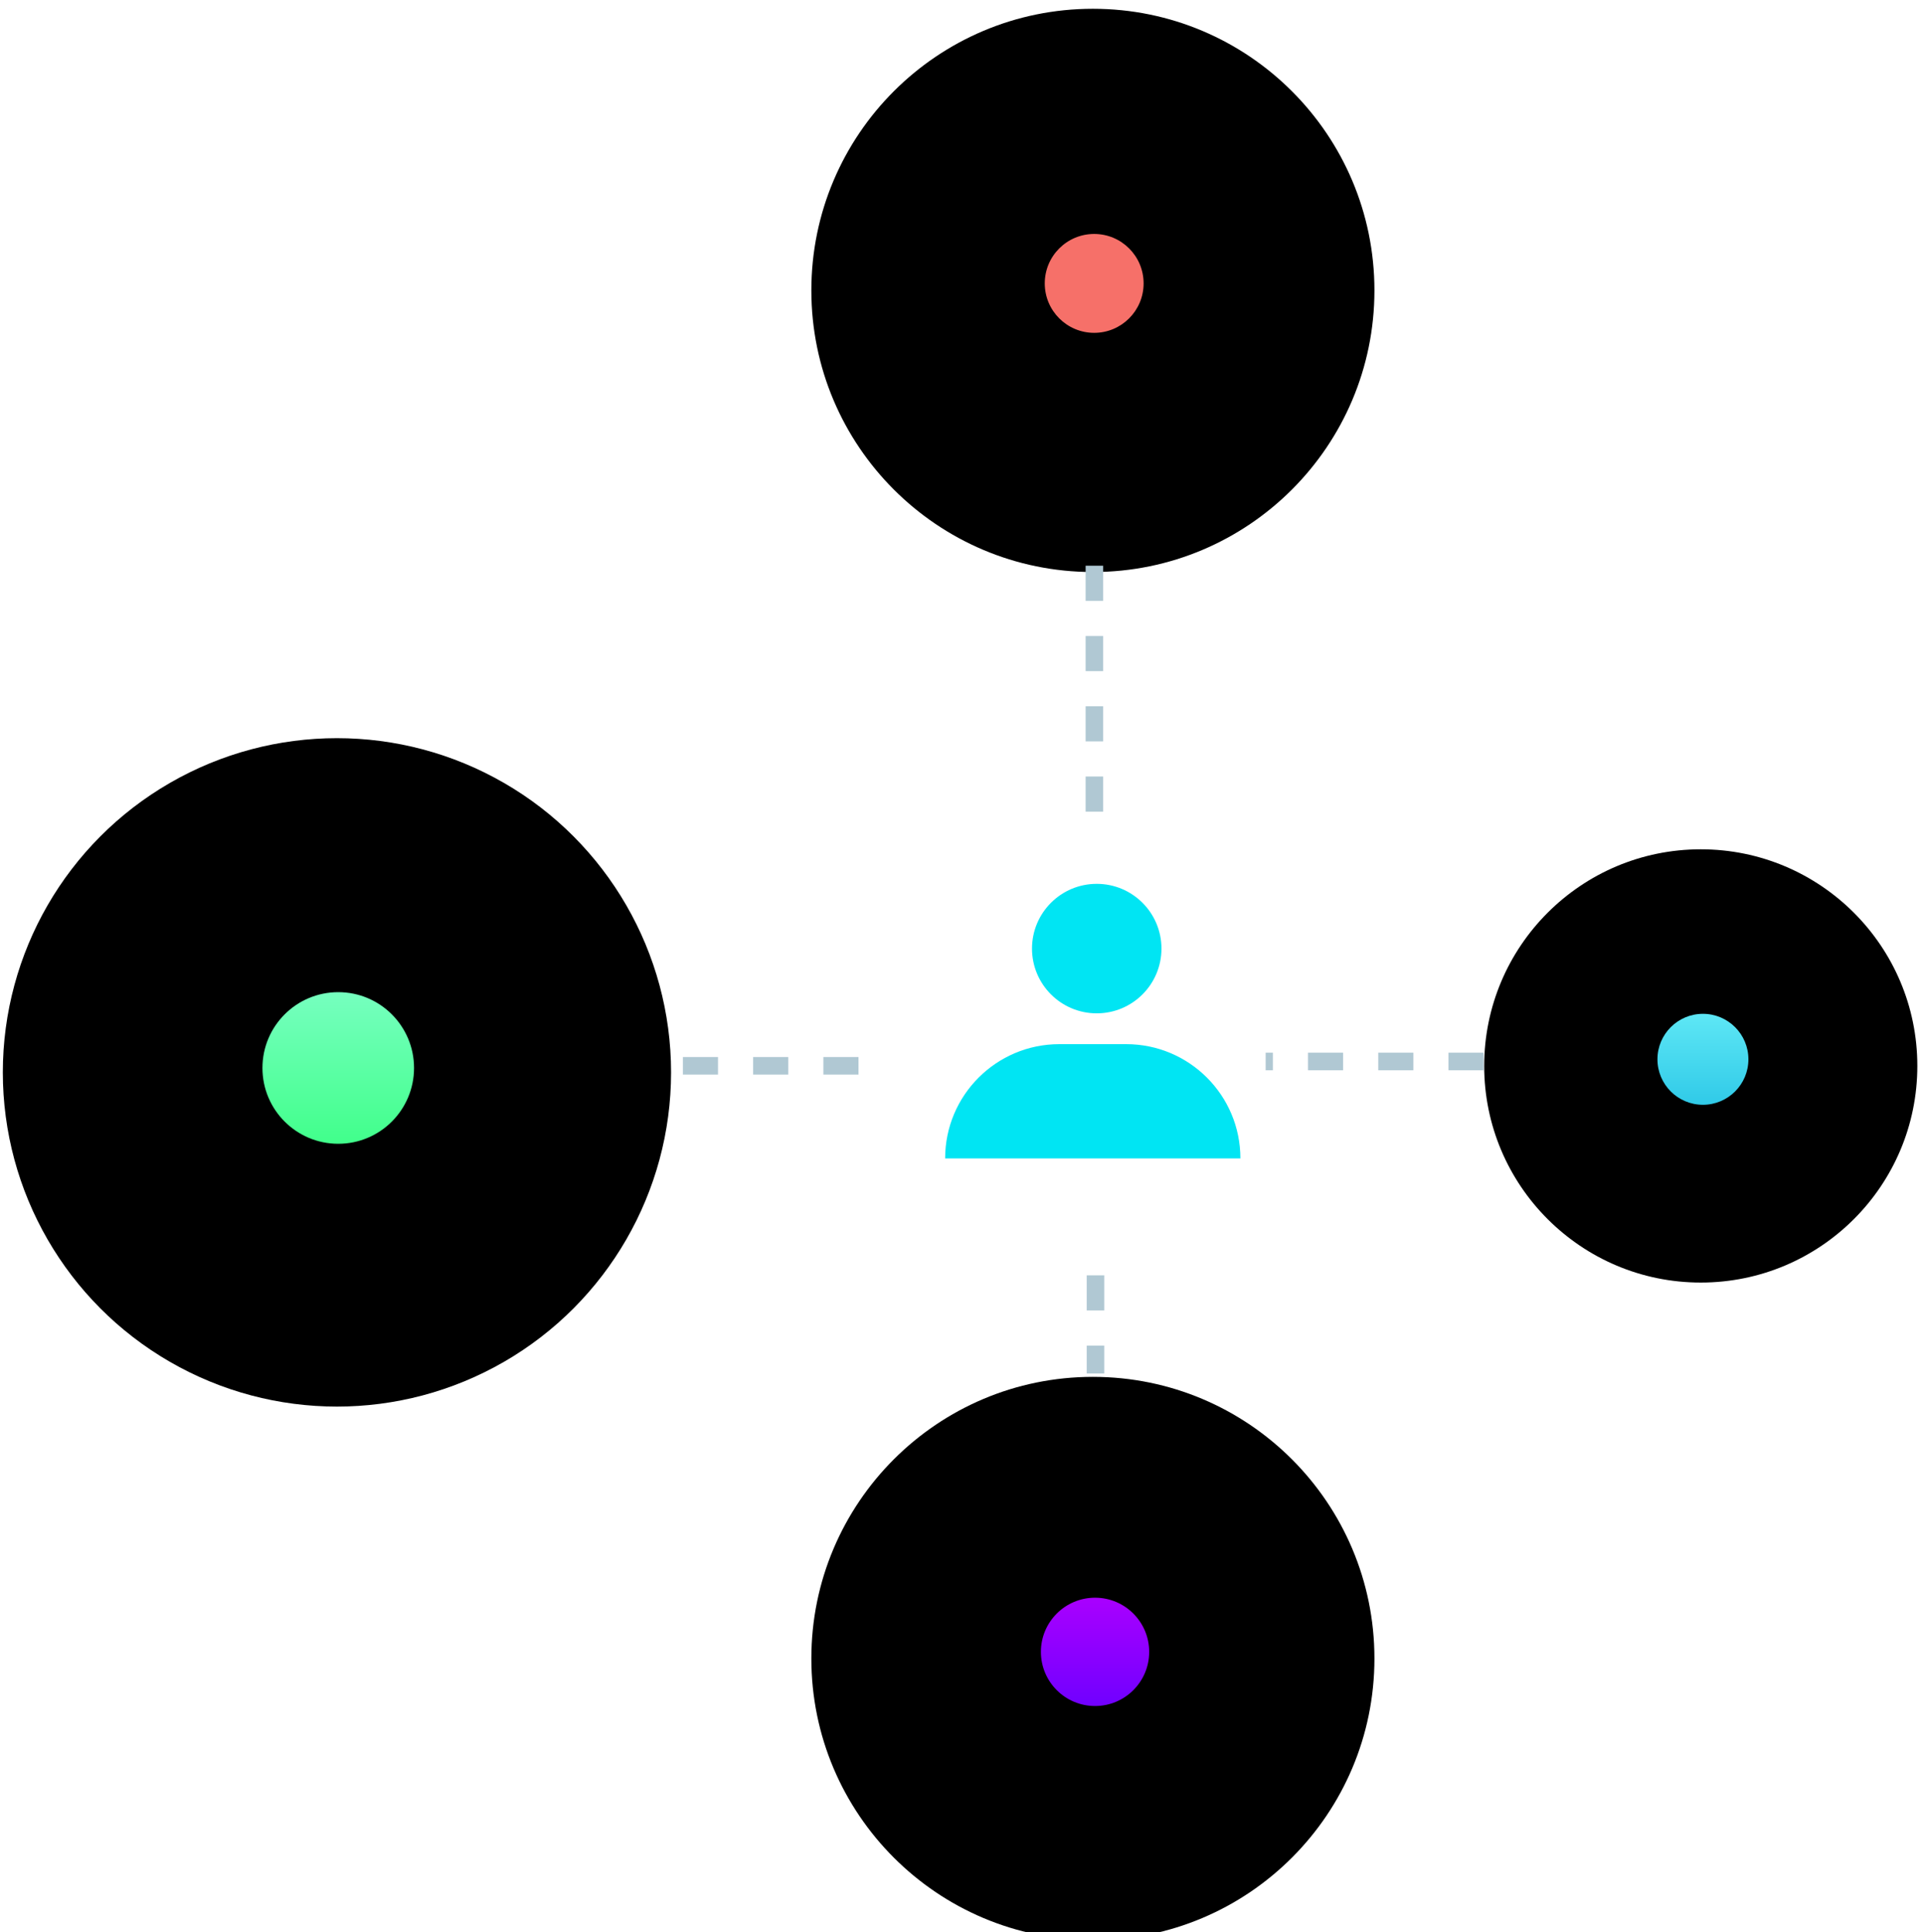 <svg width="219" height="220" viewBox="0 0 219 220" xmlns="http://www.w3.org/2000/svg" xmlns:xlink="http://www.w3.org/1999/xlink">
    <title>
        343A8C4A-F56F-4212-85A2-4A5B3D9913E7
    </title>
    <defs>
        <circle id="b" cx="38.373" cy="38.373" r="38.051"/>
        <filter x="-7.2%" y="-7.2%" width="114.5%" height="114.5%" filterUnits="objectBoundingBox" id="a">
            <feGaussianBlur stdDeviation="5" in="SourceAlpha" result="shadowBlurInner1"/>
            <feOffset dy="1" in="shadowBlurInner1" result="shadowOffsetInner1"/>
            <feComposite in="shadowOffsetInner1" in2="SourceAlpha" operator="arithmetic" k2="-1" k3="1" result="shadowInnerInner1"/>
            <feColorMatrix values="0 0 0 0 0.035 0 0 0 0 0.443 0 0 0 0 1 0 0 0 0.25 0" in="shadowInnerInner1"/>
        </filter>
        <circle id="d" cx="38.252" cy="38.252" r="23.527"/>
        <filter x="-11.7%" y="-11.7%" width="123.4%" height="123.4%" filterUnits="objectBoundingBox" id="c">
            <feGaussianBlur stdDeviation="5" in="SourceAlpha" result="shadowBlurInner1"/>
            <feOffset dy="1" in="shadowBlurInner1" result="shadowOffsetInner1"/>
            <feComposite in="shadowOffsetInner1" in2="SourceAlpha" operator="arithmetic" k2="-1" k3="1" result="shadowInnerInner1"/>
            <feColorMatrix values="0 0 0 0 0.035 0 0 0 0 0.443 0 0 0 0 1 0 0 0 0.4 0" in="shadowInnerInner1"/>
        </filter>
        <linearGradient x1="50%" y1="0%" x2="50%" y2="100%" id="g">
            <stop stop-color="#76FFBF" offset="0%"/>
            <stop stop-color="#41FF8B" offset="100%"/>
        </linearGradient>
        <circle id="f" cx="38.521" cy="121.592" r="8.632"/>
        <filter x="-95.6%" y="-78.2%" width="291.1%" height="291.1%" filterUnits="objectBoundingBox" id="e">
            <feOffset dy="3" in="SourceAlpha" result="shadowOffsetOuter1"/>
            <feGaussianBlur stdDeviation="5" in="shadowOffsetOuter1" result="shadowBlurOuter1"/>
            <feColorMatrix values="0 0 0 0 0.255 0 0 0 0 1 0 0 0 0 0.545 0 0 0 0.5 0" in="shadowBlurOuter1"/>
        </filter>
        <circle id="i" cx="24.664" cy="24.664" r="24.664"/>
        <filter x="-11.2%" y="-11.2%" width="122.3%" height="122.3%" filterUnits="objectBoundingBox" id="h">
            <feGaussianBlur stdDeviation="5" in="SourceAlpha" result="shadowBlurInner1"/>
            <feOffset dy="1" in="shadowBlurInner1" result="shadowOffsetInner1"/>
            <feComposite in="shadowOffsetInner1" in2="SourceAlpha" operator="arithmetic" k2="-1" k3="1" result="shadowInnerInner1"/>
            <feColorMatrix values="0 0 0 0 0.035 0 0 0 0 0.443 0 0 0 0 1 0 0 0 0.25 0" in="shadowInnerInner1"/>
        </filter>
        <circle id="k" cx="24.586" cy="24.586" r="15.249"/>
        <filter x="-18%" y="-18%" width="136.1%" height="136.1%" filterUnits="objectBoundingBox" id="j">
            <feGaussianBlur stdDeviation="5" in="SourceAlpha" result="shadowBlurInner1"/>
            <feOffset dy="1" in="shadowBlurInner1" result="shadowOffsetInner1"/>
            <feComposite in="shadowOffsetInner1" in2="SourceAlpha" operator="arithmetic" k2="-1" k3="1" result="shadowInnerInner1"/>
            <feColorMatrix values="0 0 0 0 0.035 0 0 0 0 0.443 0 0 0 0 1 0 0 0 0.4 0" in="shadowInnerInner1"/>
        </filter>
        <linearGradient x1="50%" y1="0%" x2="50%" y2="100%" id="n">
            <stop stop-color="#5EE7F5" offset="0%"/>
            <stop stop-color="#30CAE8" offset="100%"/>
        </linearGradient>
        <circle id="m" cx="193.937" cy="120.605" r="5.179"/>
        <filter x="-159.3%" y="-130.3%" width="418.6%" height="418.6%" filterUnits="objectBoundingBox" id="l">
            <feOffset dy="3" in="SourceAlpha" result="shadowOffsetOuter1"/>
            <feGaussianBlur stdDeviation="5" in="shadowOffsetOuter1" result="shadowBlurOuter1"/>
            <feColorMatrix values="0 0 0 0 0.188 0 0 0 0 0.792 0 0 0 0 0.91 0 0 0 0.5 0" in="shadowBlurOuter1"/>
        </filter>
        <circle id="p" cx="32.063" cy="32.063" r="32.063"/>
        <filter x="-8.6%" y="-8.6%" width="117.2%" height="117.2%" filterUnits="objectBoundingBox" id="o">
            <feGaussianBlur stdDeviation="5" in="SourceAlpha" result="shadowBlurInner1"/>
            <feOffset dy="1" in="shadowBlurInner1" result="shadowOffsetInner1"/>
            <feComposite in="shadowOffsetInner1" in2="SourceAlpha" operator="arithmetic" k2="-1" k3="1" result="shadowInnerInner1"/>
            <feColorMatrix values="0 0 0 0 0.035 0 0 0 0 0.443 0 0 0 0 1 0 0 0 0.25 0" in="shadowInnerInner1"/>
        </filter>
        <circle id="r" cx="31.962" cy="31.962" r="19.824"/>
        <filter x="-13.9%" y="-13.9%" width="127.7%" height="127.7%" filterUnits="objectBoundingBox" id="q">
            <feGaussianBlur stdDeviation="5" in="SourceAlpha" result="shadowBlurInner1"/>
            <feOffset dy="1" in="shadowBlurInner1" result="shadowOffsetInner1"/>
            <feComposite in="shadowOffsetInner1" in2="SourceAlpha" operator="arithmetic" k2="-1" k3="1" result="shadowInnerInner1"/>
            <feColorMatrix values="0 0 0 0 0.035 0 0 0 0 0.443 0 0 0 0 1 0 0 0 0.4 0" in="shadowInnerInner1"/>
        </filter>
        <linearGradient x1="50%" y1="0%" x2="50%" y2="100%" id="u">
            <stop stop-color="#A900FF" offset="0%"/>
            <stop stop-color="#7000FF" offset="100%"/>
        </linearGradient>
        <circle id="t" cx="32.309" cy="32.309" r="6.166"/>
        <filter x="-133.8%" y="-109.5%" width="367.6%" height="367.6%" filterUnits="objectBoundingBox" id="s">
            <feOffset dy="3" in="SourceAlpha" result="shadowOffsetOuter1"/>
            <feGaussianBlur stdDeviation="5" in="shadowOffsetOuter1" result="shadowBlurOuter1"/>
            <feColorMatrix values="0 0 0 0 0.439 0 0 0 0 0 0 0 0 0 1 0 0 0 0.5 0" in="shadowBlurOuter1"/>
        </filter>
        <circle id="w" cx="32.063" cy="32.063" r="32.063"/>
        <filter x="-8.6%" y="-8.6%" width="117.2%" height="117.2%" filterUnits="objectBoundingBox" id="v">
            <feGaussianBlur stdDeviation="5" in="SourceAlpha" result="shadowBlurInner1"/>
            <feOffset dy="1" in="shadowBlurInner1" result="shadowOffsetInner1"/>
            <feComposite in="shadowOffsetInner1" in2="SourceAlpha" operator="arithmetic" k2="-1" k3="1" result="shadowInnerInner1"/>
            <feColorMatrix values="0 0 0 0 0.035 0 0 0 0 0.443 0 0 0 0 1 0 0 0 0.25 0" in="shadowInnerInner1"/>
        </filter>
        <circle id="y" cx="31.962" cy="31.962" r="19.824"/>
        <filter x="-13.9%" y="-13.9%" width="127.7%" height="127.7%" filterUnits="objectBoundingBox" id="x">
            <feGaussianBlur stdDeviation="5" in="SourceAlpha" result="shadowBlurInner1"/>
            <feOffset dy="1" in="shadowBlurInner1" result="shadowOffsetInner1"/>
            <feComposite in="shadowOffsetInner1" in2="SourceAlpha" operator="arithmetic" k2="-1" k3="1" result="shadowInnerInner1"/>
            <feColorMatrix values="0 0 0 0 0.035 0 0 0 0 0.443 0 0 0 0 1 0 0 0 0.4 0" in="shadowInnerInner1"/>
        </filter>
        <circle id="A" cx="124.611" cy="32.266" r="5.629"/>
        <filter x="-146.6%" y="-119.9%" width="393.1%" height="393.1%" filterUnits="objectBoundingBox" id="z">
            <feOffset dy="3" in="SourceAlpha" result="shadowOffsetOuter1"/>
            <feGaussianBlur stdDeviation="5" in="shadowOffsetOuter1" result="shadowBlurOuter1"/>
            <feColorMatrix values="0 0 0 0 0.965 0 0 0 0 0.439 0 0 0 0 0.412 0 0 0 0.5 0" in="shadowBlurOuter1"/>
        </filter>
    </defs>
    <g fill="none" fill-rule="evenodd">
        <g fill="#000" transform="translate(0 82.72)">
            <use filter="url(#a)" xlink:href="#b"/>
            <use filter="url(#c)" xlink:href="#d"/>
        </g>
        <use fill="#000" filter="url(#e)" xlink:href="#f"/>
        <use fill="url(#g)" xlink:href="#f"/>
        <g fill="#000" transform="translate(169.027 95.695)">
            <use filter="url(#h)" xlink:href="#i"/>
            <use filter="url(#j)" xlink:href="#k"/>
        </g>
        <use fill="#000" filter="url(#l)" xlink:href="#m"/>
        <use fill="url(#n)" xlink:href="#m"/>
        <use filter="url(#o)" xlink:href="#p" fill="#000" transform="translate(92.4 155.76)"/>
        <use filter="url(#q)" xlink:href="#r" fill="#000" transform="translate(92.4 155.76)"/>
        <g transform="translate(92.4 155.76)">
            <use fill="#000" filter="url(#s)" xlink:href="#t"/>
            <use fill="url(#u)" xlink:href="#t"/>
        </g>
        <g fill="#000" transform="translate(92.4)">
            <use filter="url(#v)" xlink:href="#w"/>
            <use filter="url(#x)" xlink:href="#y"/>
        </g>
        <use fill="#000" filter="url(#z)" xlink:href="#A"/>
        <use fill="#F67069" xlink:href="#A"/>
        <path d="M97.77 121.345H76.56m48.198 23.855v11.177m-.123-91.968v28.44m44.325 28.003h-24.822" stroke="#B0C8D3" stroke-width="2" stroke-dasharray="4,4"/>
        <path d="M107.636 131.89h33.626c0-7.186-5.825-13.011-13.01-13.011h-7.605c-7.186 0-13.01 5.825-13.01 13.01z" fill="#00E5F3"/>
        <circle fill="#00E5F3" cx="124.901" cy="108" r="7.372"/>
    </g>
</svg>
